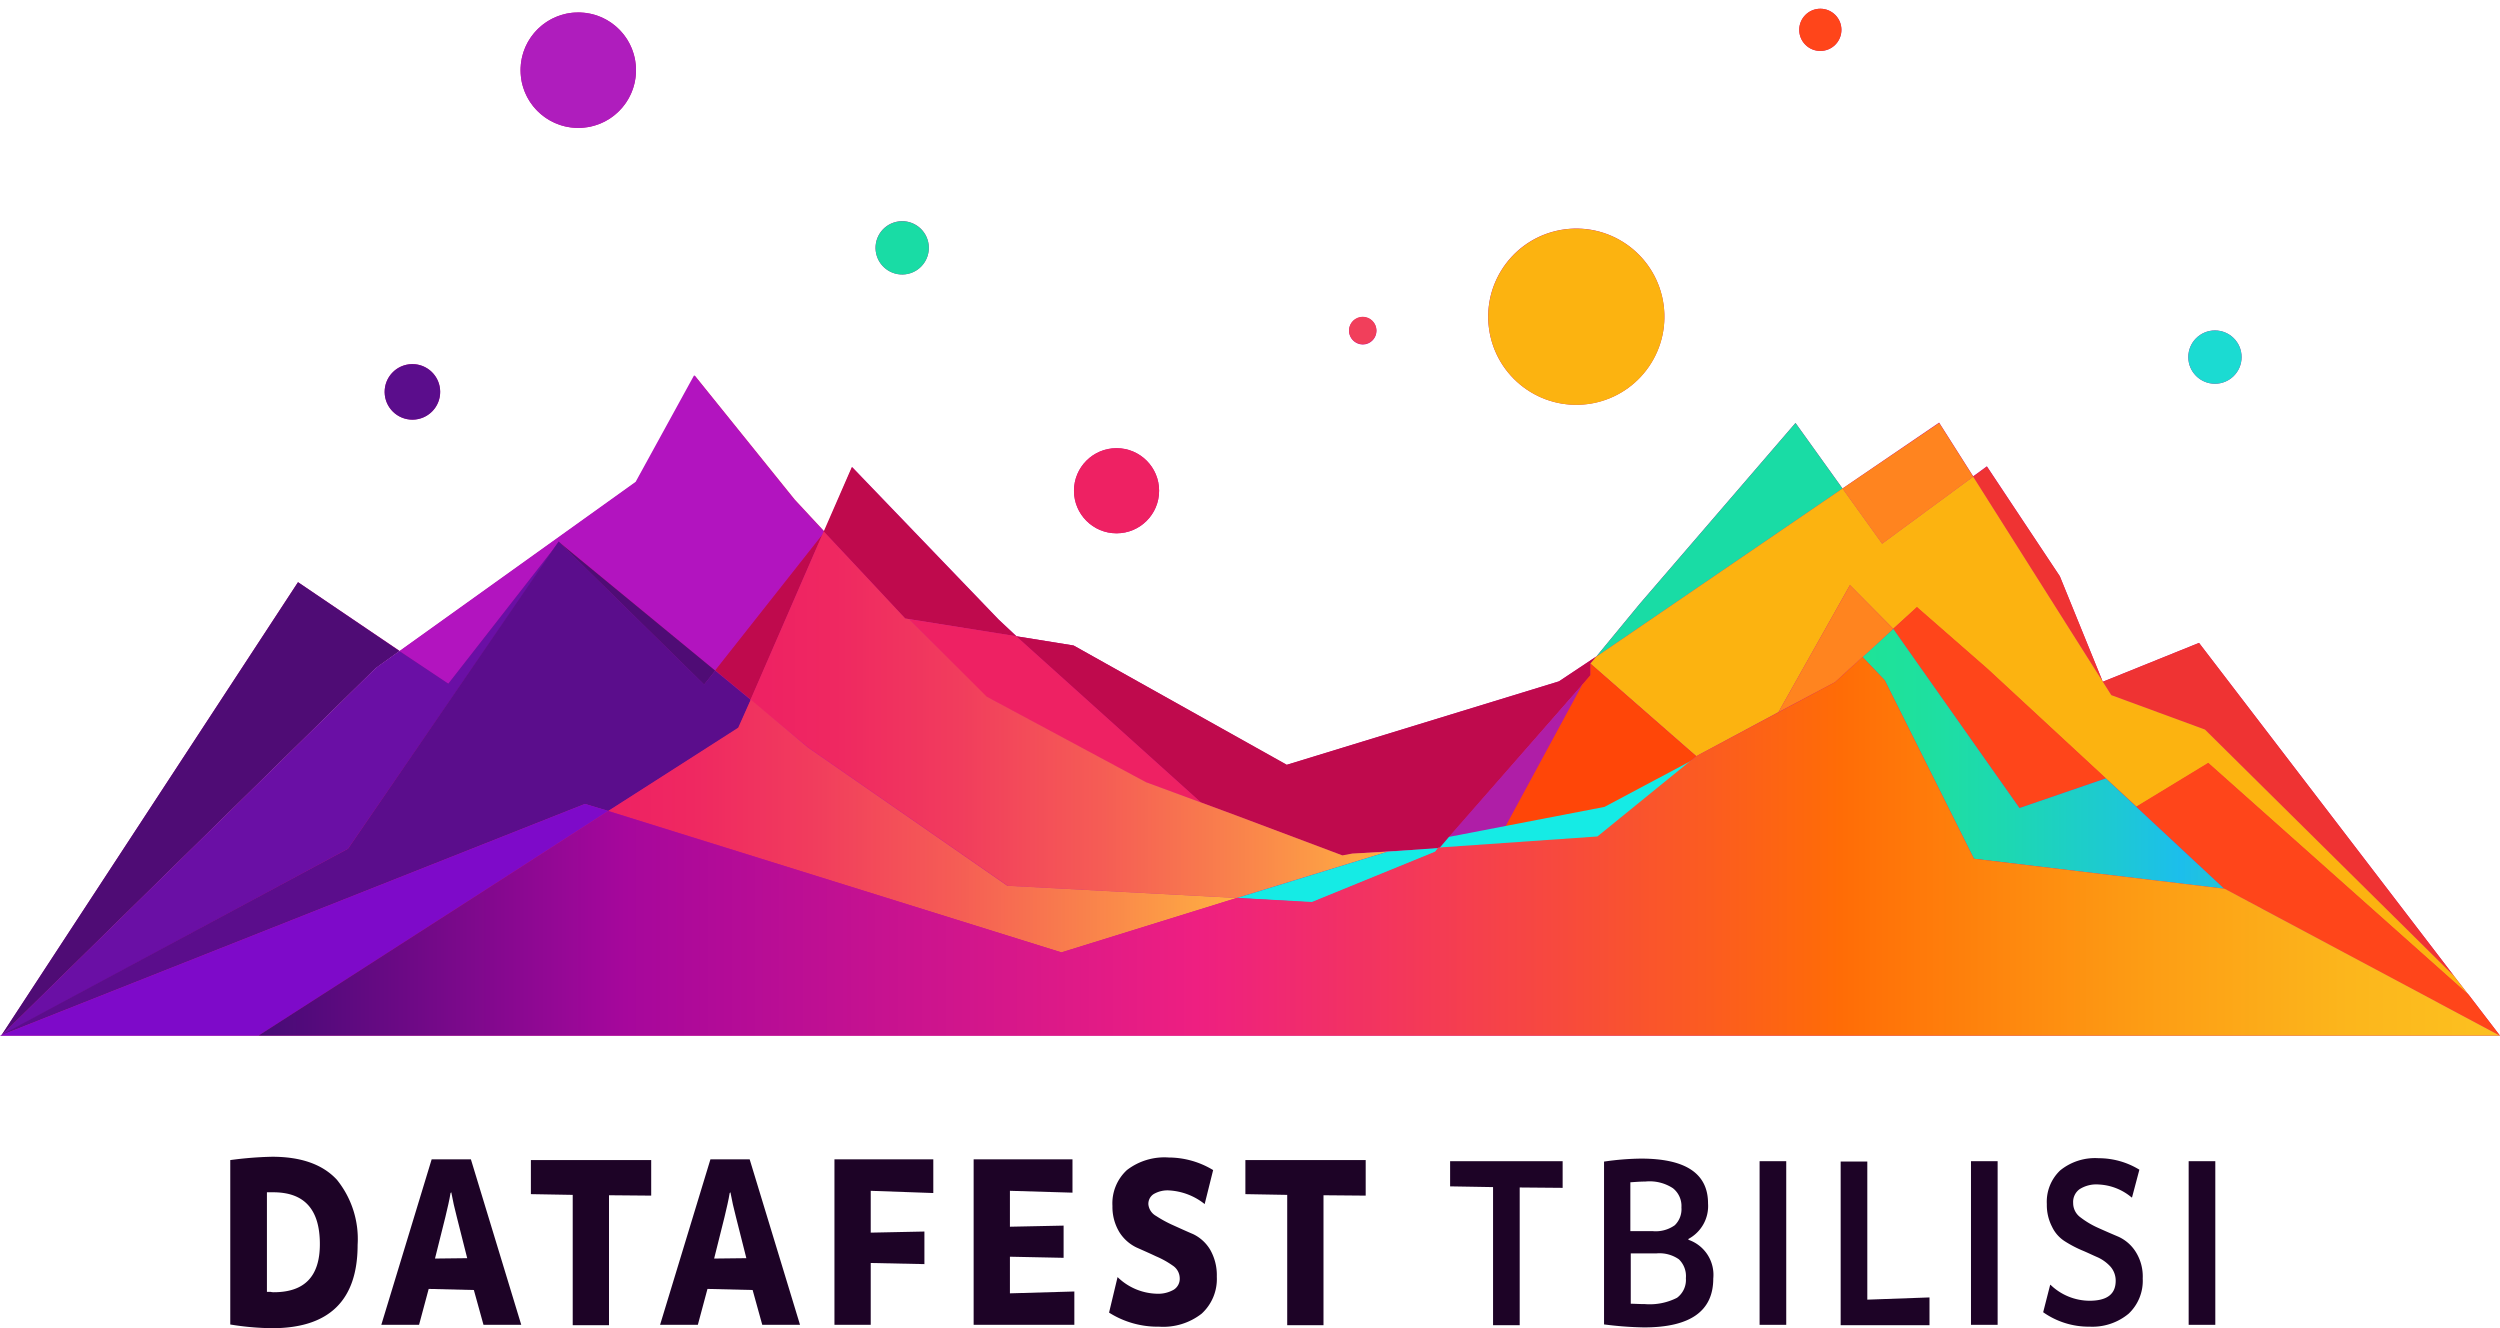 <svg xmlns="http://www.w3.org/2000/svg" xmlns:xlink="http://www.w3.org/1999/xlink" viewBox="0 0 250 132.815">
  <defs>
    <style>
      .cls-1 {
        fill: #c71390;
      }

      .cls-2 {
        fill: #ee2163;
      }

      .cls-3 {
        fill: #19dca5;
      }

      .cls-4 {
        fill: #1bdbd2;
      }

      .cls-5 {
        fill: #5b0d8c;
      }

      .cls-6 {
        fill: #af1dbd;
      }

      .cls-7 {
        fill: #f13f5b;
      }

      .cls-8 {
        fill: #ff451a;
      }

      .cls-9 {
        fill: #fcb310;
      }

      .cls-10 {
        fill: #1d0326;
      }

      .cls-11 {
        fill: #ef3333;
      }

      .cls-12 {
        fill: #b214bf;
      }

      .cls-13 {
        fill: #bf0a4d;
      }

      .cls-14 {
        fill: #ff841f;
      }

      .cls-15 {
        fill: #af1ea7;
      }

      .cls-16 {
        fill: #4f0c75;
      }

      .cls-17 {
        fill: #ff4608;
      }

      .cls-18 {
        fill: url(#linear-gradient);
      }

      .cls-19 {
        fill: #15ebe5;
      }

      .cls-20 {
        fill: #6a0fa5;
      }

      .cls-21 {
        fill: url(#linear-gradient-2);
      }

      .cls-22 {
        fill: url(#linear-gradient-3);
      }

      .cls-23 {
        fill: #7e0ac9;
      }

      .cls-24 {
        fill: url(#linear-gradient-4);
      }
    </style>
    <linearGradient id="linear-gradient" y1="0.5" x2="1" y2="0.5" gradientUnits="objectBoundingBox">
      <stop offset="0.005" stop-color="#1ee398"/>
      <stop offset="0.098" stop-color="#1ee09f"/>
      <stop offset="0.233" stop-color="#1dd7b3"/>
      <stop offset="0.394" stop-color="#1dc9d3"/>
      <stop offset="0.5" stop-color="#1cbeec"/>
      <stop offset="1" stop-color="#4ced4c"/>
    </linearGradient>
    <linearGradient id="linear-gradient-2" y1="0.5" x2="1" y2="0.5" gradientUnits="objectBoundingBox">
      <stop offset="0.005" stop-color="#ee2163"/>
      <stop offset="0.134" stop-color="#ef2861"/>
      <stop offset="0.323" stop-color="#f13c5d"/>
      <stop offset="0.549" stop-color="#f55c55"/>
      <stop offset="0.802" stop-color="#fa894a"/>
      <stop offset="1" stop-color="#ffb141"/>
    </linearGradient>
    <linearGradient id="linear-gradient-3" x1="0" y1="0.5" x2="1" y2="0.5" xlink:href="#linear-gradient-2"/>
    <linearGradient id="linear-gradient-4" x1="1" y1="0.5" x2="0" y2="0.5" gradientUnits="objectBoundingBox">
      <stop offset="0.016" stop-color="#fcbf1f"/>
      <stop offset="0.071" stop-color="#fcb61c"/>
      <stop offset="0.163" stop-color="#fd9c14"/>
      <stop offset="0.279" stop-color="#ff7308"/>
      <stop offset="0.296" stop-color="#ff6c06"/>
      <stop offset="0.422" stop-color="#f7493e"/>
      <stop offset="0.581" stop-color="#ee1f81"/>
      <stop offset="0.834" stop-color="#a6079c"/>
      <stop offset="1" stop-color="#430b75"/>
    </linearGradient>
  </defs>
  <g id="Group_4" data-name="Group 4" transform="translate(0 2.36)">
    <g id="Group_1" data-name="Group 1" transform="translate(0 -2.36)">
      <ellipse id="Ellipse_1" data-name="Ellipse 1" class="cls-1" cx="4.257" cy="4.257" rx="4.257" ry="4.257" transform="translate(107.397 44.817)"/>
      <ellipse id="Ellipse_2" data-name="Ellipse 2" class="cls-1" cx="2.665" cy="2.665" rx="2.665" ry="2.665" transform="translate(87.012 22.8) rotate(-13.286)"/>
      <ellipse id="Ellipse_3" data-name="Ellipse 3" class="cls-1" cx="2.665" cy="2.665" rx="2.665" ry="2.665" transform="translate(218.829 33.044)"/>
      <ellipse id="Ellipse_4" data-name="Ellipse 4" class="cls-1" cx="2.777" cy="2.777" rx="2.777" ry="2.777" transform="translate(37.9 37.12) rotate(-13.286)"/>
      <ellipse id="Ellipse_5" data-name="Ellipse 5" class="cls-1" cx="5.775" cy="5.775" rx="5.775" ry="5.775" transform="translate(51.204 2.243) rotate(-9.218)"/>
      <path id="Path_1" data-name="Path 1" class="cls-1" d="M365.77,86.04a1.37,1.37,0,1,0-1.37-1.37A1.391,1.391,0,0,0,365.77,86.04Z" transform="translate(-229.497 -51.588)"/>
      <circle id="Ellipse_6" data-name="Ellipse 6" class="cls-1" cx="2.11" cy="2.11" r="2.11" transform="translate(179.051 2.984) rotate(-45)"/>
      <ellipse id="Ellipse_7" data-name="Ellipse 7" class="cls-1" cx="8.811" cy="8.811" rx="8.811" ry="8.811" transform="translate(147.028 25.116) rotate(-13.286)"/>
      <path id="Path_2" data-name="Path 2" class="cls-1" d="M246.853,161l-.037-.037-1.407-1.814h0L219.9,125.829l-9.625,3.887-4.294-10.551-7.293-11-1.37,1h0l-3.406-5.368-9.662,6.59h0l-4.7-6.553-15.586,18.1-4.331,5.257-3.739,2.48-27.247,8.367L107.36,126.088l-5.738-.926-10.7-1.7-.407-.074,11.143,1.777L99.881,123.5l-14.66-15.253-2.777,6.442h0L79.483,111.5l-10-12.4-5.849,10.625L39.982,126.643h0l-2.369,1.7L.222,165h0l37.354-36.687,2.369-1.7L29.8,119.757.185,165.034,0,165.108H250ZM60.825,142.636h0l.222-.148Zm39.908,7.478L80.816,136.306l-4.405-3.628,4.442,3.665,19.88,13.772Zm38.02-3.406-3.554.185,8.441-.518Zm19.473-16.7-12.809,14.623h0l12.957-14.808Zm10.292,6.182L159,127.9l10.588,9.218Zm17.733-8.959-2.74,2.517,1.481-1.37,2.369-2.184,1.962-1.814Z" transform="translate(0 -61.539)"/>
    </g>
    <ellipse id="Ellipse_8" data-name="Ellipse 8" class="cls-2" cx="4.257" cy="4.257" rx="4.257" ry="4.257" transform="translate(107.397 42.457)"/>
    <ellipse id="Ellipse_9" data-name="Ellipse 9" class="cls-3" cx="2.665" cy="2.665" rx="2.665" ry="2.665" transform="translate(87.554 19.764)"/>
    <ellipse id="Ellipse_10" data-name="Ellipse 10" class="cls-4" cx="2.665" cy="2.665" rx="2.665" ry="2.665" transform="translate(218.829 30.685)"/>
    <ellipse id="Ellipse_11" data-name="Ellipse 11" class="cls-5" cx="2.777" cy="2.777" rx="2.777" ry="2.777" transform="translate(38.464 34.054)"/>
    <ellipse id="Ellipse_12" data-name="Ellipse 12" class="cls-6" cx="5.775" cy="5.775" rx="5.775" ry="5.775" transform="translate(52.051 -1.116)"/>
    <ellipse id="Ellipse_13" data-name="Ellipse 13" class="cls-7" cx="1.37" cy="1.37" rx="1.37" ry="1.37" transform="translate(134.903 29.315)"/>
    <ellipse id="Ellipse_14" data-name="Ellipse 14" class="cls-8" cx="2.11" cy="2.11" rx="2.11" ry="2.11" transform="translate(179.92 -1.486)"/>
    <ellipse id="Ellipse_15" data-name="Ellipse 15" class="cls-9" cx="8.811" cy="8.811" rx="8.811" ry="8.811" transform="translate(148.823 20.504)"/>
    <g id="Group_3" data-name="Group 3" transform="translate(23.027 113.315)">
      <g id="Group_2" data-name="Group 2">
        <path id="Path_3" data-name="Path 3" class="cls-10" d="M66.383,310.1c2.925,0,5.072.777,6.479,2.3a9.426,9.426,0,0,1,2.073,6.516q0,8.329-8.552,8.329a27.465,27.465,0,0,1-4.183-.37V310.433A36.651,36.651,0,0,1,66.383,310.1Zm.148,13.549c3.11,0,4.628-1.592,4.628-4.813,0-3.48-1.555-5.183-4.665-5.183h-.629v9.958h.37A1.192,1.192,0,0,0,66.531,323.649Z" transform="translate(-62.2 -310.1)"/>
        <path id="Path_4" data-name="Path 4" class="cls-10" d="M113.218,327.348l-.963-3.48-4.517-.111-.963,3.591H103l5.035-16.548h3.924l5.035,16.548h-3.776Zm-3.295-13.179c-.111.7-.3,1.481-.518,2.406l-1.037,4.146,3.221-.037-1.037-4.109c-.222-.851-.407-1.666-.555-2.48Z" transform="translate(-87.896 -310.541)"/>
        <path id="Path_5" data-name="Path 5" class="cls-10" d="M155.432,310.9v3.591l-4.22-.037v12.994h-3.628V314.417l-4.183-.074v-3.406h12.032Z" transform="translate(-113.339 -310.604)"/>
        <path id="Path_6" data-name="Path 6" class="cls-10" d="M188.518,327.348l-.963-3.48-4.516-.111-.963,3.591H178.3l5.035-16.548h3.924l5.035,16.548h-3.776Zm-3.258-13.179c-.111.7-.3,1.481-.518,2.406l-1.037,4.146,3.221-.037-1.037-4.109c-.222-.851-.407-1.666-.555-2.48Z" transform="translate(-135.319 -310.541)"/>
        <path id="Path_7" data-name="Path 7" class="cls-10" d="M235.285,314.169l-6.257-.222v4.183l5.368-.111v3.258l-5.368-.111v6.182H225.4V310.8h9.885Z" transform="translate(-164.982 -310.541)"/>
        <path id="Path_8" data-name="Path 8" class="cls-10" d="M266.628,324.2l6.442-.185v3.332H263V310.8h9.884v3.332l-6.256-.185v3.591l5.368-.111v3.221l-5.368-.111Z" transform="translate(-188.663 -310.541)"/>
        <path id="Path_9" data-name="Path 9" class="cls-10" d="M309.151,314.965l-.037-.037a6.244,6.244,0,0,0-3.48-1.333,2.739,2.739,0,0,0-1.592.37,1.159,1.159,0,0,0-.518,1.037,1.5,1.5,0,0,0,.777,1.148,12.111,12.111,0,0,0,1.7.925c.666.3,1.3.592,2,.889a3.988,3.988,0,0,1,1.7,1.555,5.132,5.132,0,0,1,.666,2.7,4.691,4.691,0,0,1-1.518,3.7,6.232,6.232,0,0,1-4.257,1.3,9.07,9.07,0,0,1-5-1.407l.851-3.554.037.037a5.837,5.837,0,0,0,3.887,1.629,3.125,3.125,0,0,0,1.7-.407,1.286,1.286,0,0,0,.592-1.148,1.538,1.538,0,0,0-.7-1.259,8.875,8.875,0,0,0-1.666-.925c-.629-.3-1.3-.592-1.962-.888a4.133,4.133,0,0,1-1.7-1.518,4.871,4.871,0,0,1-.7-2.628,4.526,4.526,0,0,1,1.444-3.591,6.143,6.143,0,0,1,4.183-1.259A8.618,8.618,0,0,1,310,311.559Z" transform="translate(-211.713 -310.226)"/>
        <path id="Path_10" data-name="Path 10" class="cls-10" d="M348.432,310.9v3.591l-4.22-.037v12.994h-3.628V314.417l-4.183-.074v-3.406h12.032Z" transform="translate(-234.89 -310.604)"/>
        <path id="Path_11" data-name="Path 11" class="cls-10" d="M402.954,311.3v2.666l-4.294-.037V327.7h-2.665V313.891l-4.294-.074V311.3Z" transform="translate(-269.717 -310.856)"/>
        <path id="Path_12" data-name="Path 12" class="cls-10" d="M441.7,318.707a3.706,3.706,0,0,1,2.517,3.887c0,3.258-2.3,4.887-6.923,4.887a35.072,35.072,0,0,1-4-.3V310.9a27.065,27.065,0,0,1,3.7-.3c4.442,0,6.7,1.481,6.7,4.48a3.73,3.73,0,0,1-1.962,3.554v.074Zm-4.331-5.812c-.407,0-.889.037-1.444.074v4.887h2.258a3.277,3.277,0,0,0,2.184-.592,2.238,2.238,0,0,0,.666-1.777,2.269,2.269,0,0,0-.851-1.925A4.246,4.246,0,0,0,437.372,312.9Zm0,12.254a6.021,6.021,0,0,0,3.221-.629,2.225,2.225,0,0,0,.888-1.962,2.329,2.329,0,0,0-.7-1.888,3.389,3.389,0,0,0-2.221-.592h-2.591v5.035C436.3,325.112,436.78,325.149,437.372,325.149Z" transform="translate(-295.917 -310.415)"/>
        <path id="Path_13" data-name="Path 13" class="cls-10" d="M475.3,327.663V311.3h2.665v16.363Z" transform="translate(-322.368 -310.856)"/>
        <path id="Path_14" data-name="Path 14" class="cls-10" d="M499.865,325.209l6.219-.222v2.777H497.2V311.4h2.665Z" transform="translate(-336.161 -310.919)"/>
        <path id="Path_15" data-name="Path 15" class="cls-10" d="M532.4,327.663V311.3h2.665v16.363Z" transform="translate(-358.329 -310.856)"/>
        <path id="Path_16" data-name="Path 16" class="cls-10" d="M560.785,314.424h-.037a5.5,5.5,0,0,0-3.332-1.3,3.1,3.1,0,0,0-1.888.481,1.575,1.575,0,0,0-.629,1.37,1.756,1.756,0,0,0,.74,1.444,8.658,8.658,0,0,0,1.74,1.037c.666.3,1.333.592,2.036.888a4,4,0,0,1,1.74,1.518,4.612,4.612,0,0,1,.7,2.665,4.517,4.517,0,0,1-1.407,3.517,5.663,5.663,0,0,1-3.887,1.3A7.916,7.916,0,0,1,551.9,325.9l.7-2.74h.037a5.653,5.653,0,0,0,3.887,1.592c1.777,0,2.628-.666,2.628-2a2.127,2.127,0,0,0-.518-1.407,3.967,3.967,0,0,0-1.259-.926c-.518-.222-1.037-.481-1.666-.74a11.872,11.872,0,0,1-1.666-.888,3.471,3.471,0,0,1-1.259-1.444,4.732,4.732,0,0,1-.518-2.258,4.324,4.324,0,0,1,1.333-3.369,5.525,5.525,0,0,1,3.85-1.222,7.81,7.81,0,0,1,4.072,1.148Z" transform="translate(-370.61 -310.352)"/>
        <path id="Path_17" data-name="Path 17" class="cls-10" d="M591.2,327.663V311.3h2.665v16.363Z" transform="translate(-395.361 -310.856)"/>
      </g>
    </g>
    <path id="Path_18" data-name="Path 18" class="cls-3" d="M451.054,111.9,435.468,130,431.1,135.3l24.656-16.844Z" transform="translate(-271.504 -71.96)"/>
    <path id="Path_19" data-name="Path 19" class="cls-11" d="M556.175,149.985,581.09,174.64l-25.507-33.319-9.625,3.887-4.294-10.551L534.37,123.7l-1.37,1,13.809,21.842Z" transform="translate(-335.68 -79.392)"/>
    <path id="Path_20" data-name="Path 20" class="cls-12" d="M123.856,115.659l15.623,12.883,10.7-13.587.148-.333-2.962-3.184L137.368,99l-5.849,10.662L107.9,126.58l4.887,3.295Z" transform="translate(-67.955 -63.836)"/>
    <path id="Path_21" data-name="Path 21" class="cls-13" d="M296.268,187.344l10.847,4.072,1-.185,8.552-.518.037-.074h.185l1.407-1.666,13.624-15.549V172.24h0l.629-.74-3.776,2.517-27.21,8.33-21.324-11.921L274.5,169.5l18.473,16.622Z" transform="translate(-172.879 -108.236)"/>
    <path id="Path_22" data-name="Path 22" class="cls-14" d="M510.768,117.268l-3.406-5.368-9.662,6.553,3.961,5.516Z" transform="translate(-313.449 -71.96)"/>
    <path id="Path_23" data-name="Path 23" class="cls-15" d="M404.727,182.6,391.4,197.815l5.664-1.074Z" transform="translate(-246.501 -116.487)"/>
    <path id="Path_24" data-name="Path 24" class="cls-16" d="M165.449,158.29l1.111-1.407L150.9,144Z" transform="translate(-95.036 -92.176)"/>
    <path id="Path_25" data-name="Path 25" class="cls-9" d="M440.188,154.351l8.219-4.405,7.145-12.7,4.331,4.368.444-.407,1.925-1.74,7.071,6.182,14.882,13.772,7.182-4.368,26.026,23.175-1.444-1.888-24.915-24.656-9.366-3.443L467.879,126.4l-9.107,6.7-3.961-5.516-24.656,16.844-.555.666Z" transform="translate(-270.56 -81.092)"/>
    <path id="Path_26" data-name="Path 26" class="cls-13" d="M230.645,138.941l11.106,1.777-1.777-1.666L225.314,123.8l-2.814,6.442,3.369,3.591Z" transform="translate(-140.129 -79.455)"/>
    <path id="Path_27" data-name="Path 27" class="cls-2" d="M253.226,172.6l15.919,8.552,8.922,3.295-3.295-1.222L256.3,166.6l-10.7-1.7Z" transform="translate(-154.677 -105.339)"/>
    <path id="Path_28" data-name="Path 28" class="cls-8" d="M542.9,177.186l-7.182,4.368L520.84,167.782l-7.071-6.182-2.369,2.184L524.024,181.7l8.626-2.962,11.81,11,27.617,14.734-3.147-4.109Z" transform="translate(-322.077 -103.261)"/>
    <path id="Path_29" data-name="Path 29" class="cls-17" d="M405.416,176.9v1.148l-.815.963-7.663,14.142-5.405,1.666-.333.444,14.919-1.074L416,186.155l-1.111-.963Z" transform="translate(-246.376 -112.897)"/>
    <path id="Path_30" data-name="Path 30" class="cls-18" d="M527.423,182.456l-8.626,2.962L506.173,167.5l-3.073,2.814,2.221,2.332,8.922,17.844,25.063,3,27.543,14.7-27.617-14.734Z" transform="translate(-316.849 -106.977)"/>
    <path id="Path_31" data-name="Path 31" class="cls-19" d="M389.574,210.285l-1.074,1.259,15.919-1.111L414.3,202.4l-9.181,4.887Z" transform="translate(-244.675 -128.956)"/>
    <path id="Path_32" data-name="Path 32" class="cls-16" d="M40.134,161.786,29.99,154.9.3,200.25l37.465-36.761Z" transform="translate(-0.189 -99.041)"/>
    <path id="Path_33" data-name="Path 33" class="cls-13" d="M193.2,155.65l3.554,2.925L203.9,142.1Z" transform="translate(-121.676 -90.98)"/>
    <path id="Path_34" data-name="Path 34" class="cls-20" d="M56.09,144,45.021,158.179l-4.887-3.258L37.8,156.587.3,193.385l34.688-18.7Z" transform="translate(-0.189 -92.176)"/>
    <path id="Path_35" data-name="Path 35" class="cls-14" d="M491.876,160.068l-4.331-4.368L480.4,168.4l5.664-3,1.481-1.37,2.369-2.147Z" transform="translate(-302.553 -99.545)"/>
    <path id="Path_36" data-name="Path 36" class="cls-5" d="M60.825,170.851l13.031-8.293,1.222-2.814-3.554-2.925-1.111,1.37L55.864,143.9,34.8,174.627,0,193.322l58.493-23.175Z" transform="translate(0 -92.114)"/>
    <path id="Path_37" data-name="Path 37" class="cls-21" d="M262.9,173.408l-1,.185-10.736-4.035-8.922-3.295-15.919-8.552-7.737-7.737-.407-.074-4.813-5.146L210.03,141.2l-.148.333L202.7,158.044l5.812,4.776,19.917,13.809,22.916,1.222,15.067-4.628Z" transform="translate(-127.659 -90.413)"/>
    <path id="Path_38" data-name="Path 38" class="cls-22" d="M184.291,191.413l-5.738-4.813-1.259,2.814-12.994,8.33,45.313,14.142,17.548-5.442-22.953-1.222Z" transform="translate(-103.475 -119.006)"/>
    <path id="Path_39" data-name="Path 39" class="cls-23" d="M58.493,214.8,0,237.975H25.84L60.825,215.5Z" transform="translate(0 -136.766)"/>
    <path id="Path_40" data-name="Path 40" class="cls-19" d="M334.1,231.7l7.515.444,12.328-5.035.3-.407-5.072.37Z" transform="translate(-210.414 -144.26)"/>
    <path id="Path_41" data-name="Path 41" class="cls-24" d="M241.353,195.276l-8.922-17.844L230.21,175.1l-2.74,2.517-13.883,7.4-9.885,8.033-15.919,1.111-.3.407-12.328,5.035-7.515-.407L150.1,204.642,104.784,190.5,69.8,212.972H293.96l-27.543-14.7Z" transform="translate(-43.96 -111.763)"/>
  </g>
</svg>
